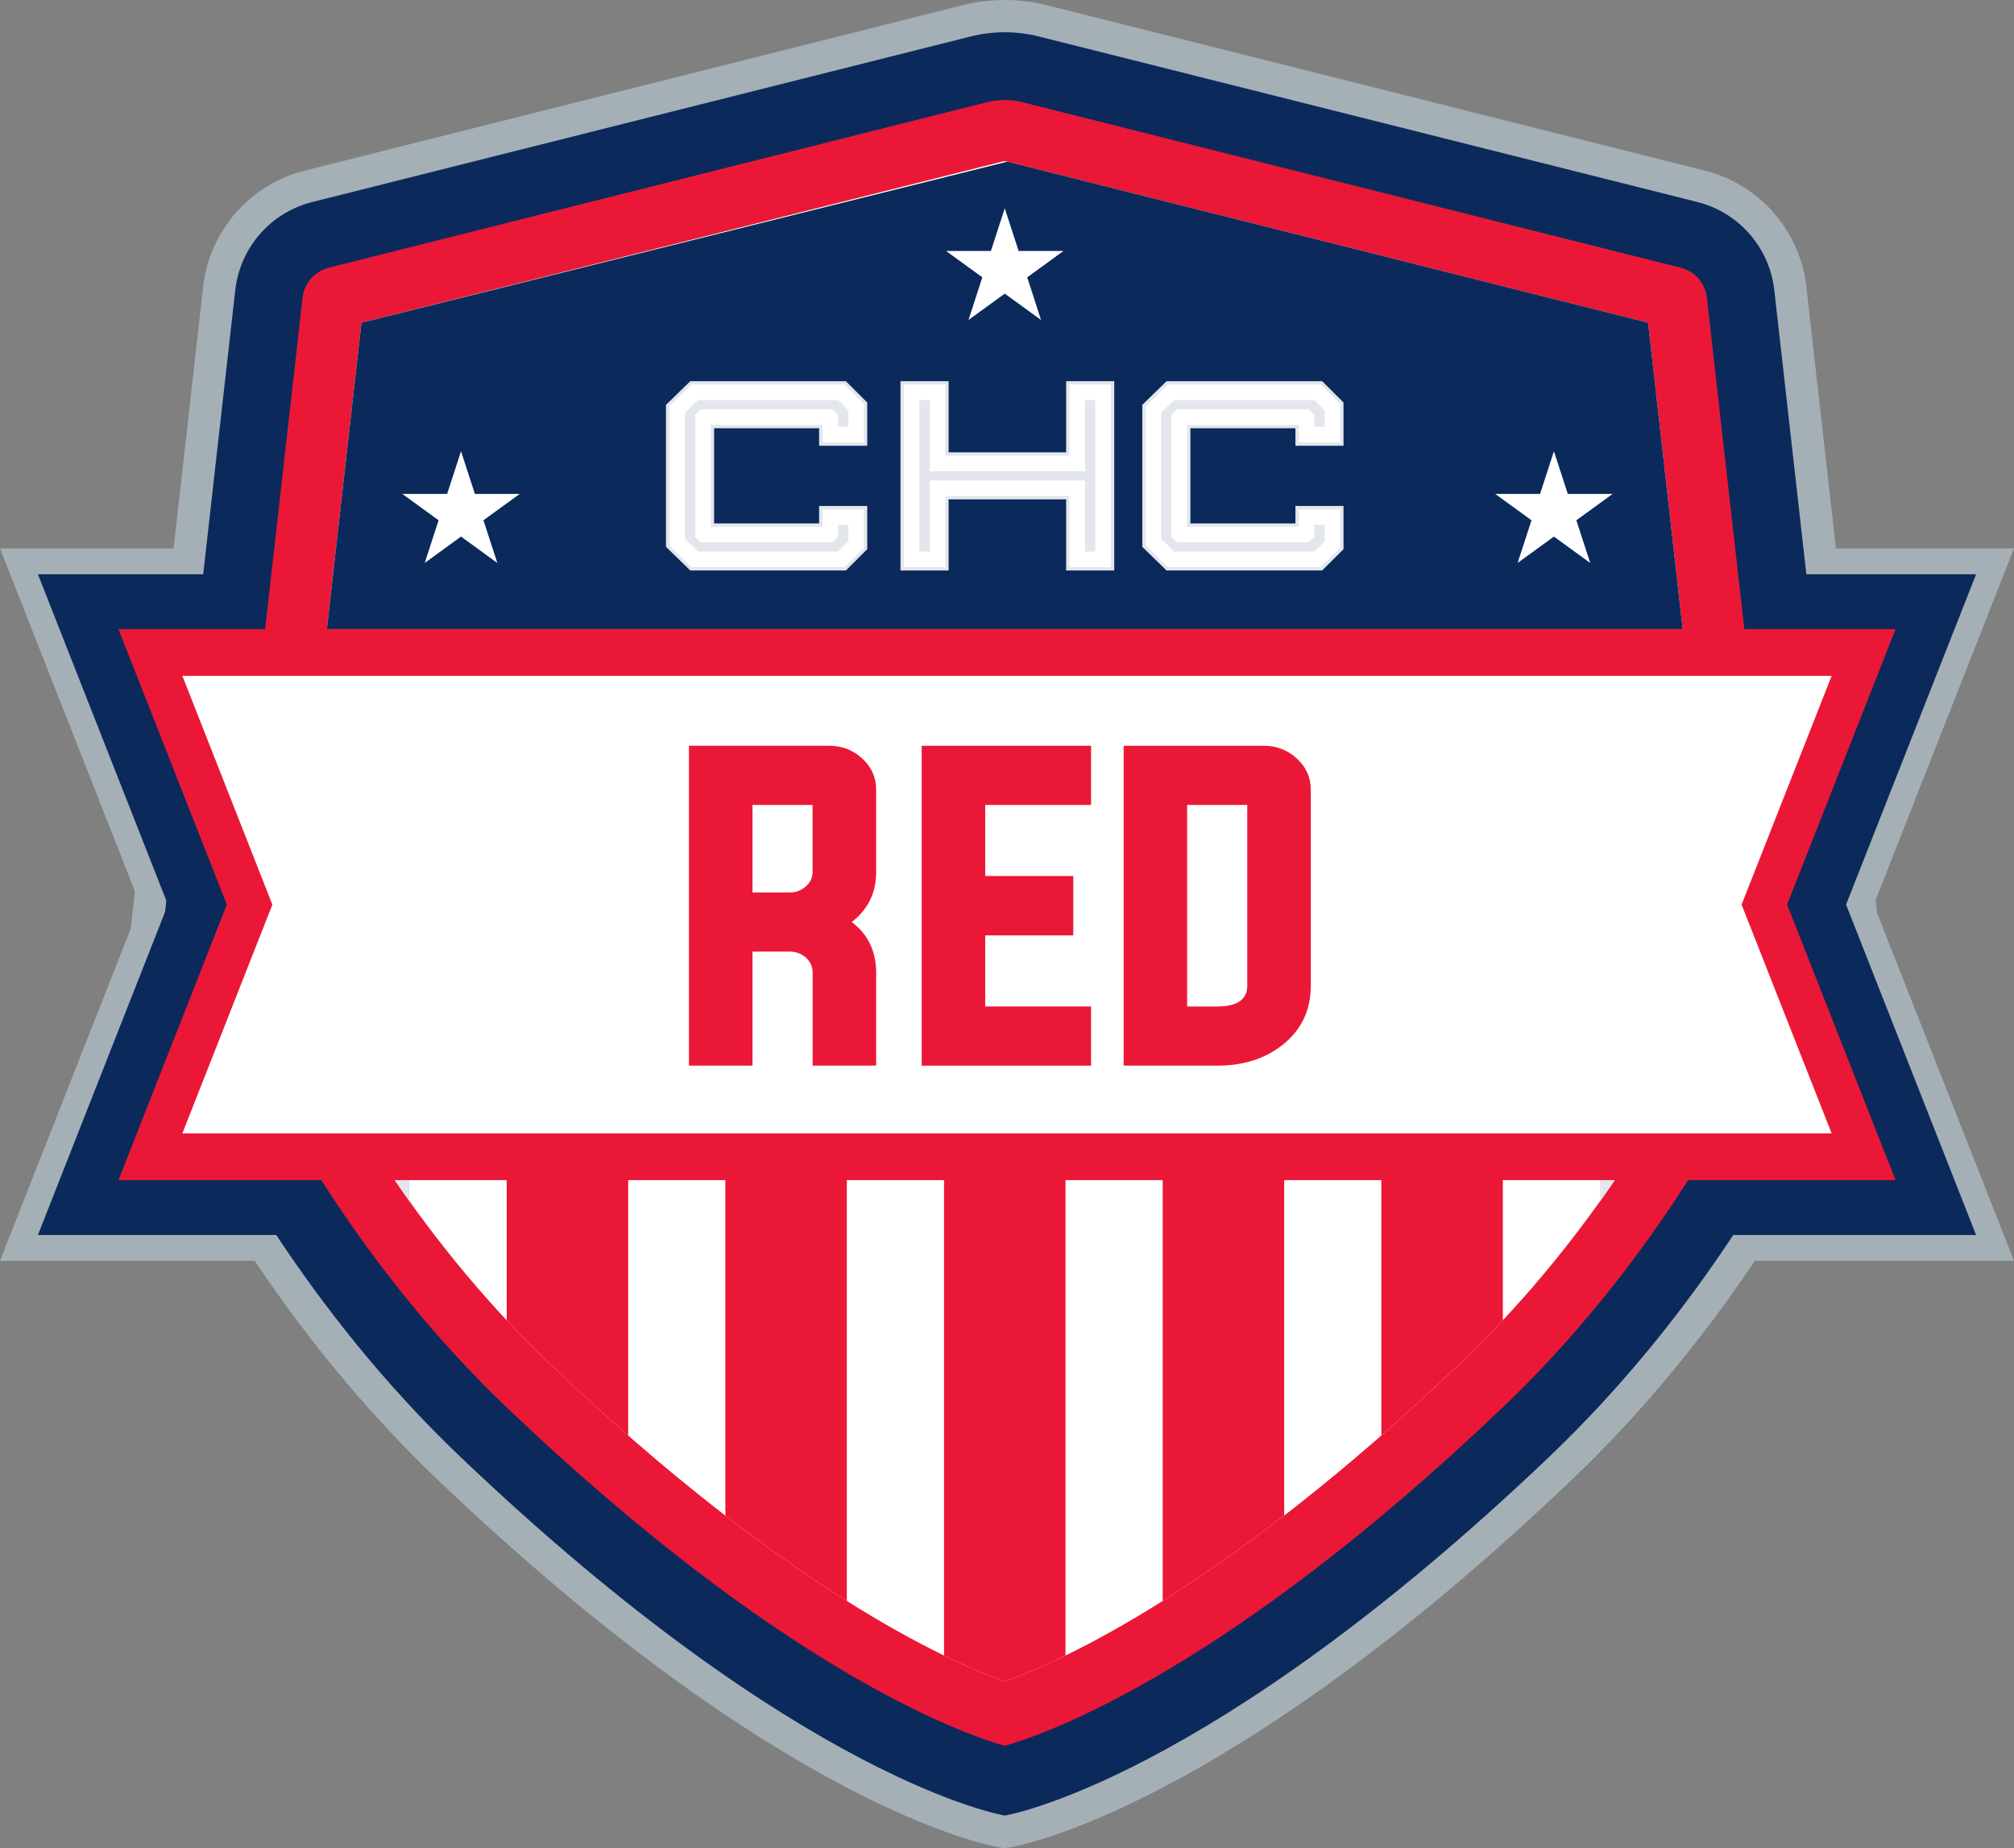 <?xml version="1.0" encoding="UTF-8"?>
<svg id="Layer_2" xmlns="http://www.w3.org/2000/svg" xmlns:xlink="http://www.w3.org/1999/xlink" viewBox="0 0 624.23 572.87">
  <rect x="0" y="0" width="624.23" height="572.87" fill="#808080" stroke="none"/>
  <defs>
    <style>
      .cls-1 {
        fill: #fff;
      }

      .cls-2 {
        fill: none;
      }

      .cls-3 {
        fill: #0b2a5b;
      }

      .cls-4 {
        fill: #a5b0b6;
      }

      .cls-5 {
        fill: #e4e6ed;
      }

      .cls-6 {
        fill: #ea1836;
      }

      .cls-7 {
        clip-path: url(#clippath);
      }
    </style>
    <clipPath id="clippath">
      <path class="cls-2" d="M311.42,521.17c-17.56-6.24-67.77-28.6-141.15-98.58-42.59-40.61-67.85-87.17-79.12-111.31-1.57-3.36-2.18-7.08-1.76-10.76l22.64-200.5,198.55-49.92c.28-.07.56-.1.84-.1s.56.03.84.1l198.55,49.92,22.64,200.5c.42,3.68-.19,7.4-1.76,10.76-11.27,24.14-36.53,70.7-79.12,111.31-73.37,69.97-123.59,92.34-141.15,98.58Z"/>
    </clipPath>
  </defs>
  <g id="Layer_1-2" data-name="Layer_1">
    <g>
      <g>
        <path class="cls-4" d="M309.83,572.61c-2.69-.43-67.08-11.82-174.06-113.84-48.51-46.27-77.16-99.02-89.92-126.34-5.47-11.71-7.59-24.69-6.14-37.52l23.27-206.14c1.94-17.22,14.54-31.63,31.35-35.85L298.39,1.61c4.26-1.07,8.64-1.61,13.03-1.61s8.77.54,13.03,1.61l204.06,51.3c16.8,4.23,29.4,18.63,31.35,35.85l23.27,206.14c1.45,12.84-.68,25.81-6.14,37.52-12.76,27.33-41.4,80.07-89.92,126.34-106.97,102.01-171.37,113.4-174.06,113.84l-1.6.26-1.6-.26Z"/>
        <polygon class="cls-4" points="0 390.79 43.45 280.39 0 169.99 624.22 169.99 580.78 280.39 624.23 390.79 0 390.79"/>
        <polygon class="cls-3" points="11.75 382.79 52.04 280.39 11.75 177.99 612.48 177.99 572.18 280.39 612.48 382.79 11.75 382.79"/>
        <path class="cls-3" d="M573.2,296.03l-23.27-206.14c-1.49-13.17-10.99-24.04-23.85-27.28L322.02,11.31c-6.95-1.75-14.23-1.75-21.19,0L96.77,62.62c-12.86,3.23-22.36,14.1-23.85,27.28l-23.27,206.14c-1.24,11.01.58,22.13,5.27,32.17,12.07,25.86,40.11,77.9,87.76,123.33,105.96,101.05,168.75,111.2,168.75,111.2,0,0,62.79-10.16,168.75-111.2,47.64-45.43,75.68-97.48,87.76-123.33,4.69-10.04,6.51-21.16,5.27-32.17Z"/>
        <path class="cls-6" d="M311.42,541.13c-14.19-4.08-69.64-24.09-154.26-104.79-44.84-42.76-71.39-91.67-83.22-117.02-3.05-6.54-4.24-13.77-3.43-20.93l23.27-206.14c.5-4.45,3.76-8.17,8.1-9.27l204.06-51.3c1.79-.45,3.63-.68,5.47-.68s3.68.23,5.47.68l204.06,51.3c4.34,1.09,7.6,4.81,8.1,9.27l23.27,206.14c.81,7.16-.38,14.4-3.43,20.93-11.83,25.35-38.38,74.26-83.22,117.02-84.62,80.7-140.07,100.71-154.26,104.79Z"/>
        <path class="cls-1" d="M311.42,521.17c-17.56-6.24-67.77-28.6-141.15-98.58-42.59-40.61-67.85-87.17-79.12-111.31-1.57-3.36-2.18-7.08-1.76-10.76l22.64-200.5,198.55-49.92c.28-.07.56-.1.84-.1s.56.03.84.1l198.55,49.92,22.64,200.5c.42,3.68-.19,7.4-1.76,10.76-11.27,24.14-36.53,70.7-79.12,111.31-73.37,69.97-123.59,92.34-141.15,98.58Z"/>
        <g class="cls-7">
          <g>
            <rect class="cls-5" x="495.93" y="195.65" width="37.65" height="367.1"/>
            <rect class="cls-6" x="428.15" y="195.65" width="37.65" height="367.1"/>
            <rect class="cls-6" x="360.38" y="195.65" width="37.65" height="367.1"/>
            <rect class="cls-6" x="292.6" y="195.65" width="37.65" height="367.1"/>
            <rect class="cls-6" x="224.82" y="195.65" width="37.65" height="367.1"/>
            <rect class="cls-6" x="157.05" y="195.65" width="37.65" height="367.1"/>
            <rect class="cls-5" x="89.27" y="195.65" width="37.65" height="367.1"/>
          </g>
        </g>
        <polygon class="cls-3" points="101.31 194.99 112.03 100.02 312.26 50.1 510.82 100.02 521.54 194.99 101.31 194.99"/>
        <path class="cls-2" d="M311.42,521.17c-17.56-6.24-67.77-28.6-141.15-98.58-42.59-40.61-67.85-87.17-79.12-111.31-1.57-3.36-2.18-7.08-1.76-10.76l22.64-200.5,198.55-49.92c.28-.07.56-.1.84-.1s.56.03.84.1l198.55,49.92,22.64,200.5c.42,3.68-.19,7.4-1.76,10.76-11.27,24.14-36.53,70.7-79.12,111.31-73.37,69.97-123.59,92.34-141.15,98.58Z"/>
        <g>
          <polygon class="cls-5" points="213.95 176.82 206.42 169.5 206.42 125.48 213.95 118.15 262.18 118.15 268.8 124.76 268.8 138.16 253.88 138.16 253.88 132.73 221.34 132.73 221.34 162.24 253.88 162.24 253.88 156.82 268.8 156.82 268.8 170.21 262.18 176.82 213.95 176.82"/>
          <polygon class="cls-1" points="214.37 119.18 207.46 125.91 207.46 169.06 214.37 175.79 261.76 175.79 267.76 169.78 267.76 157.85 254.92 157.85 254.92 163.27 220.31 163.27 220.31 131.7 254.92 131.7 254.92 137.12 267.76 137.12 267.76 125.19 261.76 119.18 214.37 119.18"/>
          <polygon class="cls-5" points="216.33 170.96 212.29 167.02 212.29 127.95 216.33 124.01 259.75 124.01 262.94 127.19 262.94 132.29 259.75 132.29 259.75 128.59 258.02 126.87 217.2 126.87 215.48 128.59 215.48 166.38 217.2 168.1 258.02 168.1 259.75 166.38 259.75 162.68 262.94 162.68 262.94 167.78 259.75 170.96 216.33 170.96"/>
          <polygon class="cls-5" points="361.57 176.82 354.05 169.5 354.05 125.48 361.57 118.15 409.8 118.15 416.42 124.76 416.42 138.16 401.51 138.16 401.51 132.73 368.96 132.73 368.96 162.24 401.51 162.24 401.51 156.82 416.42 156.82 416.42 170.21 409.8 176.82 361.57 176.82"/>
          <polygon class="cls-1" points="361.99 119.18 355.08 125.91 355.08 169.06 361.99 175.79 409.38 175.79 415.39 169.78 415.39 157.85 402.54 157.85 402.54 163.27 367.93 163.27 367.93 131.7 402.54 131.7 402.54 137.12 415.39 137.12 415.39 125.19 409.38 119.18 361.99 119.18"/>
          <polygon class="cls-5" points="363.95 170.96 359.91 167.02 359.91 127.95 363.95 124.01 407.38 124.01 410.56 127.19 410.56 132.29 407.37 132.29 407.37 128.59 405.65 126.87 364.82 126.87 363.1 128.59 363.1 166.38 364.82 168.1 405.65 168.1 407.37 166.38 407.37 162.68 410.56 162.68 410.56 167.78 407.38 170.96 363.95 170.96"/>
          <polygon class="cls-5" points="330.44 176.82 330.44 154.78 294.02 154.78 294.02 176.82 279.1 176.82 279.1 118.15 294.02 118.15 294.02 140.19 330.44 140.19 330.44 118.15 345.36 118.15 345.36 176.82 330.44 176.82"/>
          <polygon class="cls-1" points="331.48 119.18 331.48 141.23 292.99 141.23 292.99 119.18 280.14 119.18 280.14 175.79 292.99 175.79 292.99 153.75 331.48 153.75 331.48 175.79 344.32 175.79 344.32 119.18 331.48 119.18"/>
          <polygon class="cls-5" points="336.31 170.96 336.31 148.92 288.16 148.92 288.16 170.96 284.97 170.96 284.97 124.01 288.16 124.01 288.16 146.06 336.31 146.06 336.31 124.01 339.5 124.01 339.5 170.96 336.31 170.96"/>
        </g>
        <polygon class="cls-6" points="36.71 365.79 70.31 280.39 36.71 194.99 587.52 194.99 553.91 280.39 587.52 365.79 36.71 365.79"/>
        <polygon class="cls-1" points="567.71 351.3 56.52 351.3 84.42 280.39 56.52 209.48 567.71 209.48 539.8 280.39 567.71 351.3"/>
        <g>
          <path class="cls-6" d="M233.23,294.96v35.33h-19.69v-99.14h43.48c3.94,0,7.34,1.31,10.2,3.93,2.89,2.66,4.34,5.86,4.34,9.61v25.55c0,6.48-2.52,11.66-7.56,15.53,5.04,3.87,7.56,9.08,7.56,15.64v28.89h-19.69v-28.89c0-1.8-.7-3.34-2.11-4.63-1.41-1.21-3.05-1.82-4.92-1.82h-11.6ZM244.83,276.62c1.88,0,3.52-.62,4.92-1.88,1.41-1.21,2.11-2.71,2.11-4.51v-20.74h-18.63v27.13h11.6Z"/>
          <path class="cls-6" d="M305.36,311.96h32.81v18.34h-52.5v-99.14h52.5v18.34h-32.81v22.03h27.3v18.4h-27.3v22.03Z"/>
          <path class="cls-6" d="M348.25,231.16h43.48c3.95,0,7.34,1.31,10.2,3.93,2.89,2.66,4.34,5.86,4.34,9.61v60.82c0,7.58-2.89,13.67-8.67,18.28-5.43,4.34-12.21,6.5-20.33,6.5h-29v-99.14ZM367.94,249.5v62.46h9.32c6.21,0,9.32-2.15,9.32-6.45v-56.02h-18.63Z"/>
        </g>
      </g>
      <polygon class="cls-1" points="311.42 64.56 315.72 77.78 329.63 77.78 318.38 85.96 322.67 99.18 311.42 91.01 300.18 99.18 304.47 85.96 293.22 77.78 307.13 77.78 311.42 64.56"/>
      <polygon class="cls-1" points="481.63 139.86 485.93 153.09 499.83 153.09 488.58 161.26 492.88 174.49 481.63 166.31 470.38 174.49 474.68 161.26 463.43 153.09 477.34 153.09 481.63 139.86"/>
      <polygon class="cls-1" points="142.89 139.86 138.59 153.09 124.69 153.09 135.94 161.26 131.64 174.49 142.89 166.31 154.14 174.49 149.84 161.26 161.09 153.09 147.19 153.09 142.89 139.86"/>
    </g>
  </g>
</svg>